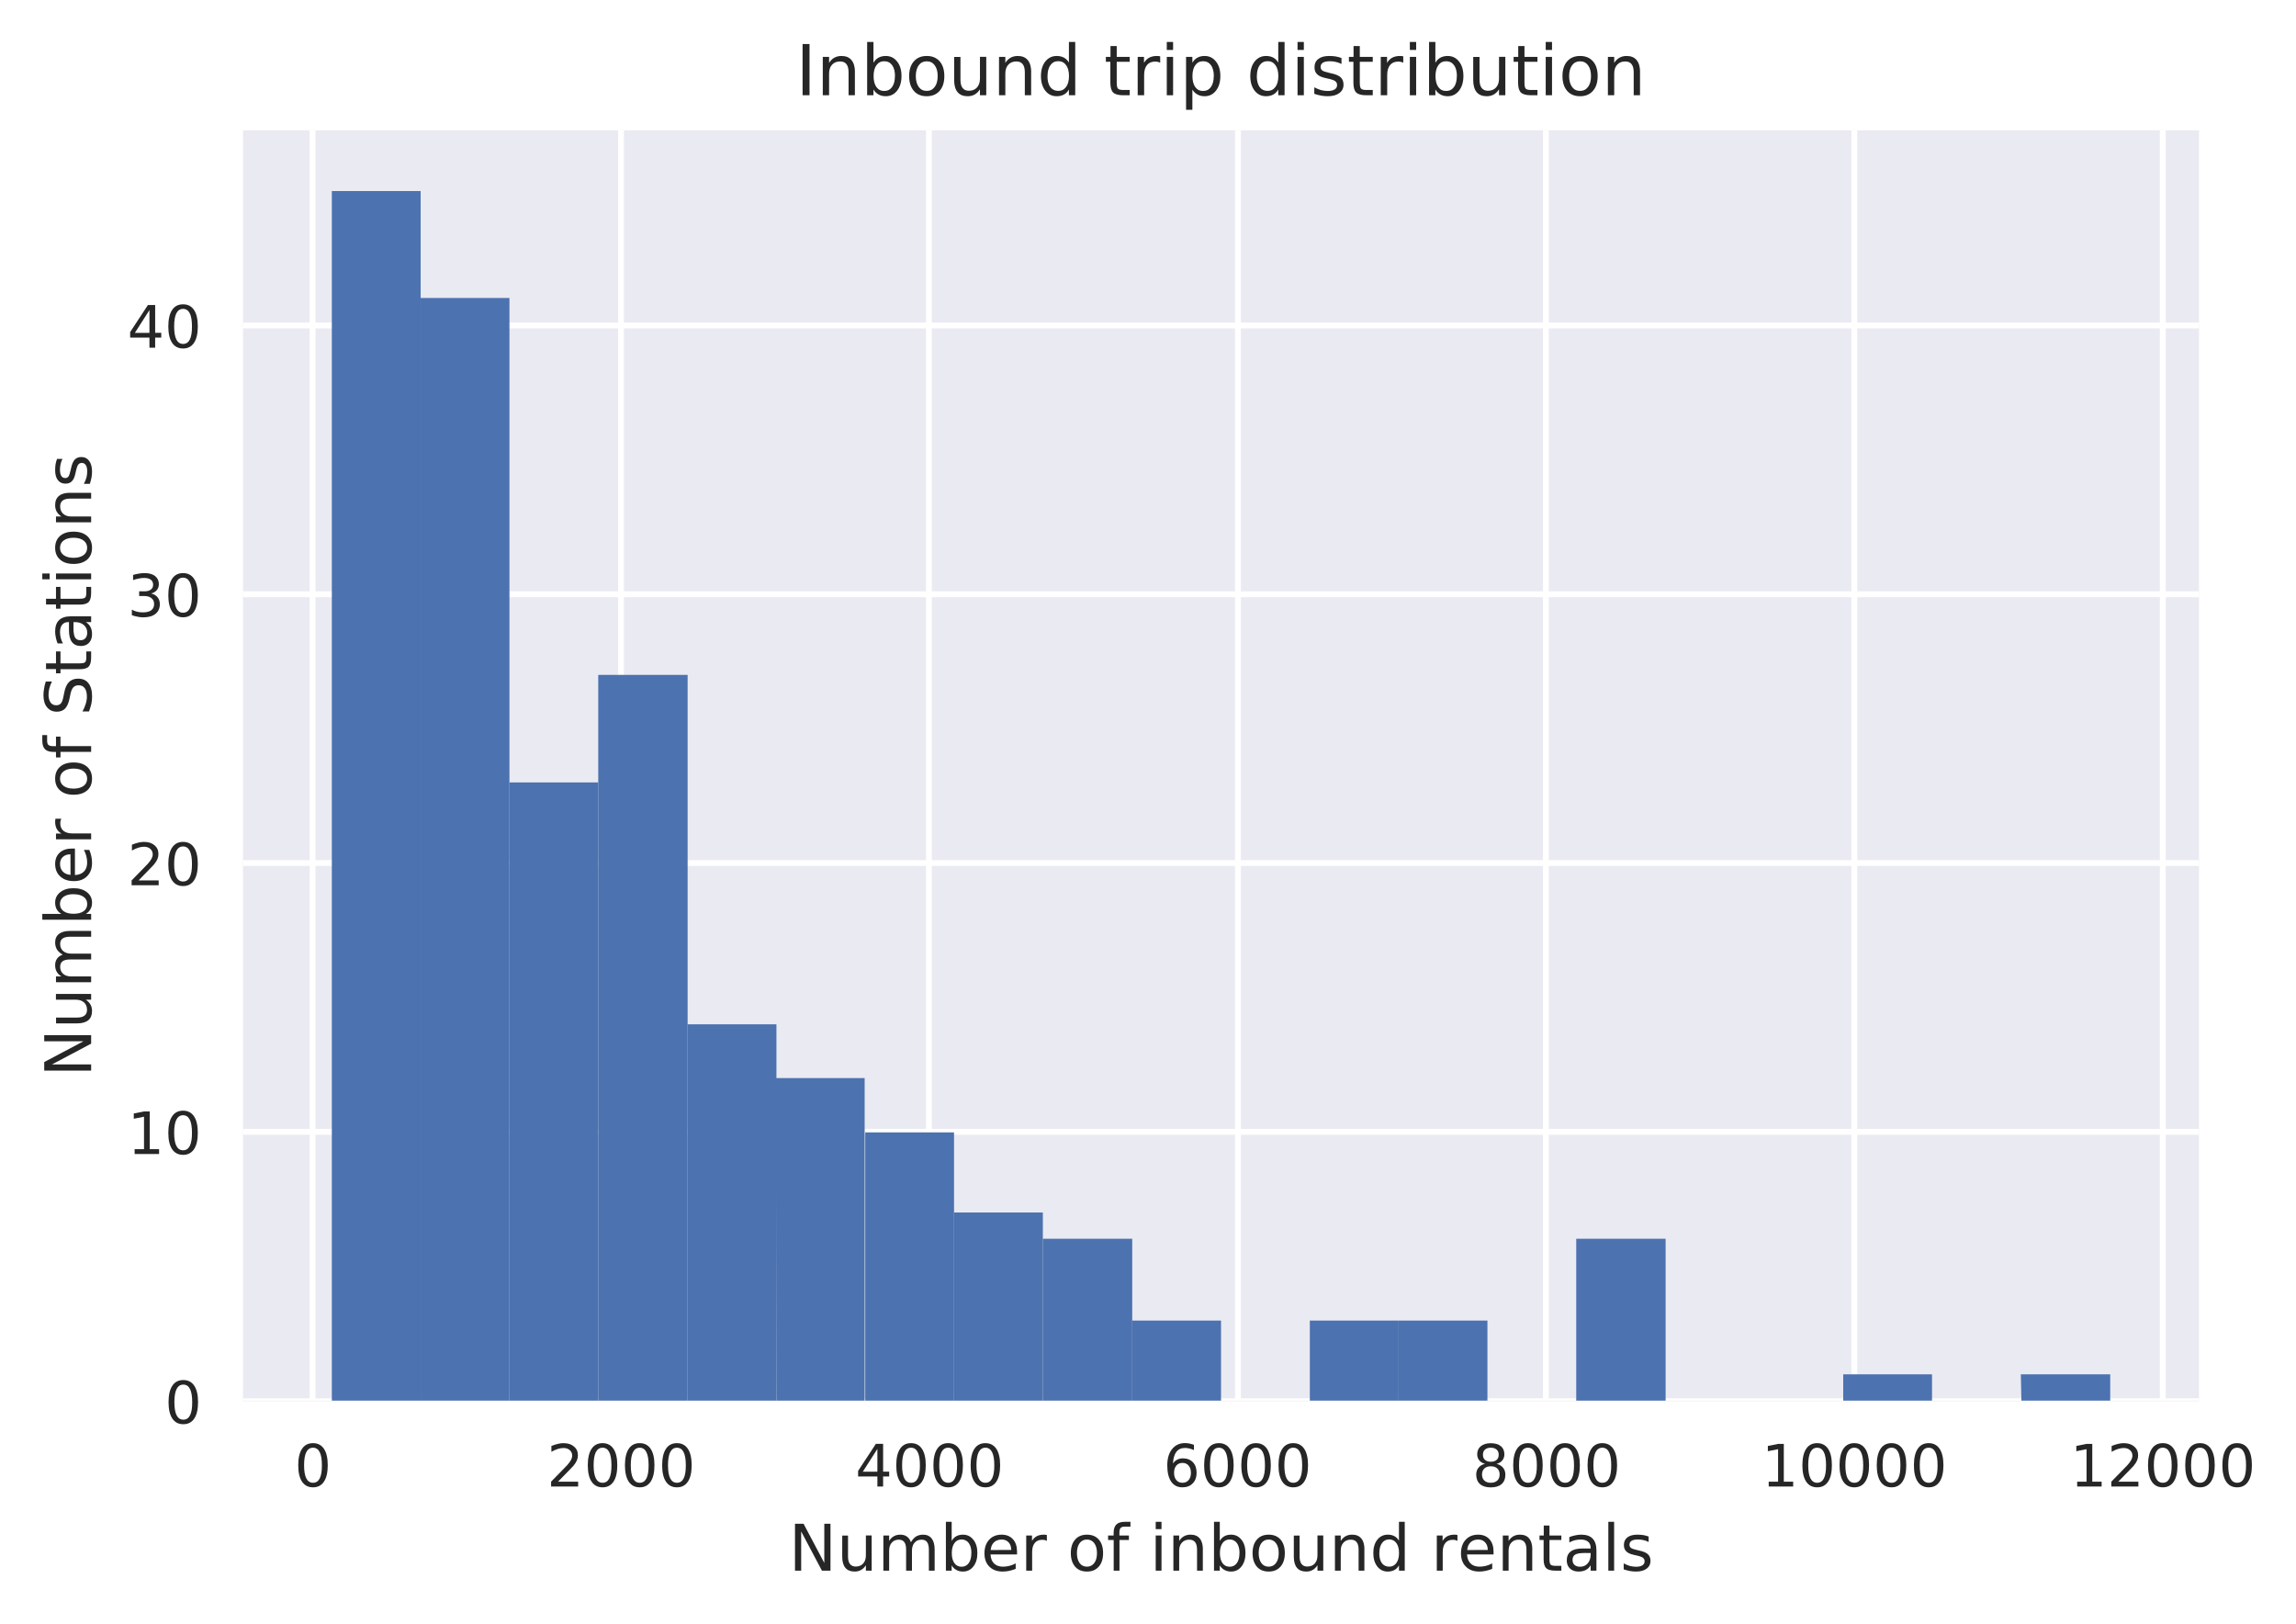 <svg viewBox="0 0 393 278" xmlns="http://www.w3.org/2000/svg" xmlns:xlink="http://www.w3.org/1999/xlink"><defs><style>*{stroke-linecap:butt;stroke-linejoin:round}</style></defs><g id="figure_1"><path d="M0 278.3h393.3V0H0z" fill="#fff" id="patch_1"/><g id="axes_1"><path d="M41.6 239.8h334.8V22.3H41.6z" fill="#eaeaf2" id="patch_2"/><g id="matplotlib.axis_1"><g id="xtick_1"><path clip-path="url(#p7afe5564a7)" d="M53.5 239.8V22.3" fill="none" stroke="#fff" stroke-linecap="round" id="line2d_1"/><g id="text_1"><defs><path d="M31.8 66.4q-7.6 0-11.5-7.5-3.8-7.5-3.8-22.5t3.8-22.5q3.9-7.5 11.5-7.5 7.7 0 11.5 7.5T47 36.4q0 15-3.8 22.5t-11.5 7.5zm0 7.8q12.2 0 18.7-9.7T57 36.4Q57 18 50.5 8.3 44-1.4 31.8-1.4 19.5-1.4 13 8.3q-6.5 9.7-6.5 28 0 18.5 6.5 28.2 6.4 9.7 18.7 9.7z" id="DejaVuSans-30"/></defs><use xlink:href="#DejaVuSans-30" transform="matrix(.1 0 0 -.1 50.4 254.4)" fill="#262626"/></g></g><g id="xtick_2"><path clip-path="url(#p7afe5564a7)" d="M106.3 239.8V22.3" fill="none" stroke="#fff" stroke-linecap="round" id="line2d_3"/><g id="text_2"><defs><path d="M19.2 8.3h34.4V0H7.3v8.3l15.3 15.6q9.7 9.8 12.2 12.6 4.7 5.3 6.6 9 2 3.7 2 7.3 0 5.8-4.2 9.5-4 3.6-10.6 3.6-4.6 0-9.8-1.6-5.1-1.6-11-4.9v10q6 2.4 11.1 3.6 5.2 1.2 9.5 1.2 11.4 0 18-5.7 6.8-5.6 6.8-15 0-4.6-1.7-8.6-1.6-4-6-9.5l-7.9-8.2L19.2 8.3z" id="DejaVuSans-32"/></defs><g transform="matrix(.1 0 0 -.1 93.6 254.4)" fill="#262626"><use xlink:href="#DejaVuSans-32"/><use x="63.6" xlink:href="#DejaVuSans-30"/><use x="127.2" xlink:href="#DejaVuSans-30"/><use x="190.9" xlink:href="#DejaVuSans-30"/></g></g></g><g id="xtick_3"><path clip-path="url(#p7afe5564a7)" d="M159 239.8V22.3" fill="none" stroke="#fff" stroke-linecap="round" id="line2d_5"/><g id="text_3"><defs><path d="M37.8 64.3l-25-39h25zM35.2 73h12.4V25.4H58v-8.2H47.6V0h-9.8v17.2h-33v9.5z" id="DejaVuSans-34"/></defs><g transform="matrix(.1 0 0 -.1 146.4 254.4)" fill="#262626"><use xlink:href="#DejaVuSans-34"/><use x="63.6" xlink:href="#DejaVuSans-30"/><use x="127.2" xlink:href="#DejaVuSans-30"/><use x="190.9" xlink:href="#DejaVuSans-30"/></g></g></g><g id="xtick_4"><path clip-path="url(#p7afe5564a7)" d="M211.9 239.8V22.3" fill="none" stroke="#fff" stroke-linecap="round" id="line2d_7"/><g id="text_4"><defs><path d="M33 40.4q-6.6 0-10.5-4.6-3.9-4.5-3.9-12.4T22.5 11Q26.4 6.4 33 6.4q6.7 0 10.5 4.6 4 4.5 4 12.4t-4 12.4q-3.8 4.6-10.5 4.6zm19.6 30.9v-9Q48.9 64.1 45 65q-3.8 1-7.5 1-9.8 0-15-6.7-5-6.6-5.8-19.9 2.9 4.3 7.2 6.5 4.4 2.3 9.6 2.3 11 0 17.4-6.7 6.3-6.6 6.3-18.1 0-11.2-6.6-18Q44-1.4 33-1.4q-12.6 0-19.3 9.7Q7 18 7 36.3 7 53.8 15.2 64q8.2 10.3 22 10.3 3.7 0 7.5-.7 3.8-.8 7.9-2.2z" id="DejaVuSans-36"/></defs><g transform="matrix(.1 0 0 -.1 199.1 254.4)" fill="#262626"><use xlink:href="#DejaVuSans-36"/><use x="63.6" xlink:href="#DejaVuSans-30"/><use x="127.2" xlink:href="#DejaVuSans-30"/><use x="190.9" xlink:href="#DejaVuSans-30"/></g></g></g><g id="xtick_5"><path clip-path="url(#p7afe5564a7)" d="M264.6 239.8V22.3" fill="none" stroke="#fff" stroke-linecap="round" id="line2d_9"/><g id="text_5"><defs><path d="M31.8 34.6q-7 0-11-3.7-4.1-3.8-4.1-10.4 0-6.6 4-10.3 4-3.8 11-3.8 7.1 0 11.2 3.8 4 3.8 4 10.3 0 6.6-4 10.4-4 3.7-11.1 3.7zm-9.9 4.2q-6.3 1.6-9.9 6Q8.5 49 8.5 55.2q0 8.8 6.2 13.8 6.3 5.1 17 5.1 11 0 17.2-5Q55 64 55 55.2q0-6.2-3.6-10.6-3.5-4.3-9.8-5.9 7.1-1.6 11.1-6.5 4-4.8 4-11.8 0-10.6-6.5-16.3-6.5-5.6-18.5-5.6T13.2 4.2Q6.8 10 6.8 20.5q0 7 4 11.8 4 4.9 11.1 6.5zm-3.6 15.6q0-5.7 3.5-8.8 3.6-3.2 10-3.2 6.3 0 10 3.2 3.5 3.1 3.5 8.8 0 5.7-3.6 8.8-3.6 3.2-10 3.2-6.3 0-9.9-3.2-3.5-3.1-3.5-8.8z" id="DejaVuSans-38"/></defs><g transform="matrix(.1 0 0 -.1 252 254.4)" fill="#262626"><use xlink:href="#DejaVuSans-38"/><use x="63.6" xlink:href="#DejaVuSans-30"/><use x="127.2" xlink:href="#DejaVuSans-30"/><use x="190.9" xlink:href="#DejaVuSans-30"/></g></g></g><g id="xtick_6"><path clip-path="url(#p7afe5564a7)" d="M317.4 239.8V22.3" fill="none" stroke="#fff" stroke-linecap="round" id="line2d_11"/><g id="text_6"><defs><path d="M12.4 8.3h16.1v55.6L11 60.4v9l17.4 3.5h9.9V8.3h16V0H12.5z" id="DejaVuSans-31"/></defs><g transform="matrix(.1 0 0 -.1 301.5 254.4)" fill="#262626"><use xlink:href="#DejaVuSans-31"/><use x="63.6" xlink:href="#DejaVuSans-30"/><use x="127.2" xlink:href="#DejaVuSans-30"/><use x="190.9" xlink:href="#DejaVuSans-30"/><use x="254.5" xlink:href="#DejaVuSans-30"/></g></g></g><g id="xtick_7"><path clip-path="url(#p7afe5564a7)" d="M370.2 239.8V22.3" fill="none" stroke="#fff" stroke-linecap="round" id="line2d_13"/><g transform="matrix(.1 0 0 -.1 354.3 254.4)" fill="#262626" id="text_7"><use xlink:href="#DejaVuSans-31"/><use x="63.6" xlink:href="#DejaVuSans-32"/><use x="127.2" xlink:href="#DejaVuSans-30"/><use x="190.9" xlink:href="#DejaVuSans-30"/><use x="254.5" xlink:href="#DejaVuSans-30"/></g></g><g id="text_8"><defs><path d="M37.1 76v-7.5h-8.6q-4.8 0-6.7-2-1.9-2-1.9-7v-4.8h14.8v-7H20V0h-9v47.7H2.3v7h8.6v3.8q0 9.1 4.2 13.3Q19.4 76 28.6 76z" id="DejaVuSans-66"/><path d="M9.8 73h13.3l32.3-61v61H65V0H51.7L19.4 61V0H9.8z" id="DejaVuSans-4e"/><path d="M52 44.2q3.4 6 8 9Q64.9 56 71 56q8.6 0 13.3-6 4.6-6 4.6-17V0h-9v32.7q0 7.9-2.8 11.7-2.8 3.8-8.5 3.8-7 0-11-4.7-4-4.6-4-12.6V0h-9.1v32.7q0 8-2.8 11.7-2.8 3.8-8.6 3.8-6.9 0-11-4.7-4-4.6-4-12.6V0h-9v54.7h9v-8.5q3 5 7.4 7.4Q29.8 56 35.7 56q6 0 10.1-3 4.2-3 6.2-8.8z" id="DejaVuSans-6d"/><path d="M48.7 27.3q0 9.9-4 15.5-4.2 5.7-11.3 5.7-7.1 0-11.2-5.7-4-5.6-4-15.5 0-10 4-15.6t11.2-5.6q7.1 0 11.2 5.7 4 5.6 4 15.5zM18 46.3q2.9 5 7.2 7.3Q29.6 56 35.6 56q10 0 16.2-8Q58 40.3 58 27.4q0-12.9-6.2-20.8-6.2-8-16.2-8-6 0-10.3 2.5Q21 3.3 18 8.2V0h-9v76h9z" id="DejaVuSans-62"/><path d="M56.2 29.6v-4.4H14.9q.6-9.3 5.6-14.1 5-4.9 14-4.9 5 0 10 1.3 4.8 1.2 9.6 3.8V2.8q-4.8-2-10-3.1-5-1.1-10.2-1.1-13.1 0-20.7 7.6-7.7 7.6-7.7 20.6 0 13.4 7.3 21.3Q20 56 32.3 56q11 0 17.5-7.1 6.4-7.1 6.4-19.3zm-9 2.6q0 7.4-4.1 11.8-4 4.4-10.7 4.4-7.5 0-12-4.3-4.5-4.2-5.2-12z" id="DejaVuSans-65"/><path d="M41.1 46.3q-1.5.9-3.3 1.3-1.8.4-4 .4-7.5 0-11.6-5-4-5-4-14.2V0H9v54.7h9v-8.5q2.9 5 7.4 7.4Q30 56 36.5 56l2-.1 2.6-.4z" id="DejaVuSans-72"/><path d="M30.6 48.4q-7.2 0-11.4-5.6Q15 37 15 27.3t4.2-15.5q4.1-5.6 11.4-5.6 7.2 0 11.4 5.7 4.2 5.6 4.2 15.4 0 9.7-4.2 15.4-4.2 5.7-11.4 5.7zm0 7.6q11.7 0 18.4-7.6 6.7-7.6 6.7-21.1 0-13.4-6.7-21-6.7-7.7-18.4-7.7-11.8 0-18.4 7.6Q5.5 14 5.5 27.3q0 13.5 6.7 21Q18.8 56 30.6 56z" id="DejaVuSans-6f"/><path d="M8.5 21.6v33h9V22q0-7.7 3-11.6 3-4 9-4 7.4 0 11.6 4.7 4.2 4.7 4.2 12.7v31h9V0h-9v8.4Q42 3.4 37.7 1q-4.3-2.4-10-2.4-9.4 0-14.3 5.8-4.9 5.9-4.9 17.2zM31.1 56z" id="DejaVuSans-75"/><path d="M9.4 54.7h9V0h-9zm0 21.3h9V64.6h-9z" id="DejaVuSans-69"/><path d="M54.9 33V0h-9v32.7q0 7.8-3 11.6-3 3.9-9.1 3.9-7.3 0-11.5-4.7Q18.1 39 18.1 31V0h-9v54.7h9v-8.5q3.2 5 7.6 7.4Q30.1 56 35.8 56q9.4 0 14.2-5.8Q55 44.3 55 33z" id="DejaVuSans-6e"/><path d="M45.4 46.4V76h9V0h-9v8.2Q42.6 3.3 38.3 1q-4.4-2.4-10.4-2.4-10 0-16.2 7.9-6.2 8-6.2 20.8 0 12.9 6.2 20.8Q18 56 28 56q6 0 10.4-2.4 4.3-2.3 7.1-7.2zM14.8 27.3q0-10 4-15.6Q23 6.2 30.2 6.2q7.1 0 11.2 5.7 4.1 5.6 4.1 15.5t-4.1 15.5q-4.1 5.7-11.2 5.7t-11.2-5.7q-4.1-5.6-4.1-15.5z" id="DejaVuSans-64"/><path d="M18.3 70.2V54.7h18.5v-7H18.3V18q0-6.7 1.8-8.6 1.9-1.9 7.5-1.9h9.2V0h-9.2Q17.2 0 13.2 3.9T9.2 18v29.7H2.8v7h6.6v15.5z" id="DejaVuSans-74"/><path d="M34.3 27.5q-11 0-15.1-2.5-4.2-2.5-4.2-8.5 0-4.8 3.1-7.6 3.2-2.8 8.6-2.8 7.5 0 12 5.3t4.5 14v2zm17.9 3.7V0h-9v8.3q-3-5-7.7-7.3Q31-1.4 24.3-1.4 16-1.4 11 3.3 6 8 6 15.9q0 9.2 6.2 14 6.2 4.6 18.4 4.6h12.6v1q0 6.1-4 9.5-4.1 3.4-11.5 3.4-4.7 0-9.2-1.1-4.4-1.2-8.5-3.4v8.3q5 2 9.6 2.8 4.6 1 9 1 11.9 0 17.7-6.2 5.9-6.1 5.9-18.6z" id="DejaVuSans-61"/><path d="M9.4 76h9V0h-9z" id="DejaVuSans-6c"/><path d="M44.3 53v-8.4q-3.8 2-8 2.9-4 1-8.4 1-6.7 0-10-2-3.4-2.1-3.4-6.2 0-3.1 2.4-5 2.4-1.7 9.6-3.3l3-.7q9.7-2 13.7-5.8 4-3.7 4-10.4 0-7.6-6-12-6-4.5-16.6-4.5-4.4 0-9.1.8-4.8.9-10 2.6v9.3q5-2.6 9.7-4 4.9-1.2 9.6-1.2 6.4 0 9.8 2.2 3.4 2.2 3.4 6.1 0 3.7-2.5 5.6-2.4 2-10.8 3.8l-3.1.7q-8.4 1.8-12 5.4-3.8 3.6-3.8 10 0 7.7 5.5 11.9Q16.7 56 26.8 56q5 0 9.4-.7 4.4-.8 8-2.2z" id="DejaVuSans-73"/></defs><g transform="matrix(.11 0 0 -.11 135 268.8)" fill="#262626"><use xlink:href="#DejaVuSans-4e"/><use x="74.8" xlink:href="#DejaVuSans-75"/><use x="138.2" xlink:href="#DejaVuSans-6d"/><use x="235.6" xlink:href="#DejaVuSans-62"/><use x="299.1" xlink:href="#DejaVuSans-65"/><use x="360.6" xlink:href="#DejaVuSans-72"/><use x="401.7" xlink:href="#DejaVuSans-20"/><use x="433.5" xlink:href="#DejaVuSans-6f"/><use x="494.7" xlink:href="#DejaVuSans-66"/><use x="529.9" xlink:href="#DejaVuSans-20"/><use x="561.7" xlink:href="#DejaVuSans-69"/><use x="589.5" xlink:href="#DejaVuSans-6e"/><use x="652.8" xlink:href="#DejaVuSans-62"/><use x="716.3" xlink:href="#DejaVuSans-6f"/><use x="777.5" xlink:href="#DejaVuSans-75"/><use x="840.9" xlink:href="#DejaVuSans-6e"/><use x="904.2" xlink:href="#DejaVuSans-64"/><use x="967.7" xlink:href="#DejaVuSans-20"/><use x="999.5" xlink:href="#DejaVuSans-72"/><use x="1040.6" xlink:href="#DejaVuSans-65"/><use x="1102.1" xlink:href="#DejaVuSans-6e"/><use x="1165.5" xlink:href="#DejaVuSans-74"/><use x="1204.7" xlink:href="#DejaVuSans-61"/><use x="1266" xlink:href="#DejaVuSans-6c"/><use x="1293.8" xlink:href="#DejaVuSans-73"/></g></g></g><g id="matplotlib.axis_2"><g id="ytick_1"><path clip-path="url(#p7afe5564a7)" d="M41.6 239.8h334.8" fill="none" stroke="#fff" stroke-linecap="round" id="line2d_15"/><use xlink:href="#DejaVuSans-30" transform="matrix(.1 0 0 -.1 28.2 243.6)" fill="#262626" id="text_9"/></g><g id="ytick_2"><path clip-path="url(#p7afe5564a7)" d="M41.6 193.7h334.8" fill="none" stroke="#fff" stroke-linecap="round" id="line2d_17"/><g transform="matrix(.1 0 0 -.1 21.8 197.5)" fill="#262626" id="text_10"><use xlink:href="#DejaVuSans-31"/><use x="63.6" xlink:href="#DejaVuSans-30"/></g></g><g id="ytick_3"><path clip-path="url(#p7afe5564a7)" d="M41.6 147.7h334.8" fill="none" stroke="#fff" stroke-linecap="round" id="line2d_19"/><g transform="matrix(.1 0 0 -.1 21.8 151.5)" fill="#262626" id="text_11"><use xlink:href="#DejaVuSans-32"/><use x="63.6" xlink:href="#DejaVuSans-30"/></g></g><g id="ytick_4"><path clip-path="url(#p7afe5564a7)" d="M41.6 101.7h334.8" fill="none" stroke="#fff" stroke-linecap="round" id="line2d_21"/><g id="text_12"><defs><path d="M40.6 39.3q7-1.5 11-6.3t4-11.8q0-10.8-7.4-16.7-7.4-6-21.1-6-4.6 0-9.4 1-4.9.9-10 2.7v9.5q4-2.4 8.9-3.6Q21.5 7 26.8 7q9.3 0 14.1 3.6 4.9 3.7 4.9 10.7 0 6.4-4.5 10Q36.8 35 28.7 35h-8.5V43h9q7.2 0 11 3 3.9 2.8 3.9 8.3 0 5.6-4 8.6t-11.4 3q-4 0-8.7-.9-4.6-.8-10.2-2.7v8.8q5.6 1.6 10.5 2.3 5 .8 9.3.8 11.2 0 17.8-5 6.5-5.2 6.5-13.9 0-6-3.5-10.2-3.4-4.2-9.8-5.8z" id="DejaVuSans-33"/></defs><g transform="matrix(.1 0 0 -.1 21.8 105.5)" fill="#262626"><use xlink:href="#DejaVuSans-33"/><use x="63.6" xlink:href="#DejaVuSans-30"/></g></g></g><g id="ytick_5"><path clip-path="url(#p7afe5564a7)" d="M41.6 55.7h334.8" fill="none" stroke="#fff" stroke-linecap="round" id="line2d_23"/><g transform="matrix(.1 0 0 -.1 21.8 59.5)" fill="#262626" id="text_13"><use xlink:href="#DejaVuSans-34"/><use x="63.6" xlink:href="#DejaVuSans-30"/></g></g><g id="text_14"><defs><path d="M53.5 70.5V61q-5.6 2.7-10.6 4-5 1.3-9.6 1.3-8 0-12.4-3.1t-4.4-8.9q0-4.8 3-7.3 2.8-2.5 11-4l5.9-1.2q11-2.1 16.3-7.4 5.2-5.3 5.2-14.2 0-10.6-7.1-16Q43.7-1.5 30-1.5q-5.2 0-11 1.1Q13 1 6.9 3.3v10.2q6-3.4 11.8-5.1Q24.4 6.6 30 6.6q8.4 0 13 3.3t4.6 9.5q0 5.4-3.3 8.4t-10.8 4.5l-6 1.2q-11 2.2-16 6.9t-5 13q0 9.7 7 15.3 6.7 5.5 18.7 5.5 5.1 0 10.4-1 5.4-.8 11-2.7z" id="DejaVuSans-53"/></defs><g transform="matrix(0 -.11 -.11 0 15.6 184.3)" fill="#262626"><use xlink:href="#DejaVuSans-4e"/><use x="74.8" xlink:href="#DejaVuSans-75"/><use x="138.2" xlink:href="#DejaVuSans-6d"/><use x="235.6" xlink:href="#DejaVuSans-62"/><use x="299.1" xlink:href="#DejaVuSans-65"/><use x="360.6" xlink:href="#DejaVuSans-72"/><use x="401.7" xlink:href="#DejaVuSans-20"/><use x="433.5" xlink:href="#DejaVuSans-6f"/><use x="494.7" xlink:href="#DejaVuSans-66"/><use x="529.9" xlink:href="#DejaVuSans-20"/><use x="561.7" xlink:href="#DejaVuSans-53"/><use x="625.1" xlink:href="#DejaVuSans-74"/><use x="664.4" xlink:href="#DejaVuSans-61"/><use x="725.6" xlink:href="#DejaVuSans-74"/><use x="764.8" xlink:href="#DejaVuSans-69"/><use x="792.6" xlink:href="#DejaVuSans-6f"/><use x="853.8" xlink:href="#DejaVuSans-6e"/><use x="917.2" xlink:href="#DejaVuSans-73"/></g></g></g><path clip-path="url(#p7afe5564a7)" d="M56.8 239.8H72V32.7H56.8z" fill="#4c72b0" id="patch_3"/><path clip-path="url(#p7afe5564a7)" d="M72 239.8h15.2V51H72z" fill="#4c72b0" id="patch_4"/><path clip-path="url(#p7afe5564a7)" d="M87.2 239.8h15.2V133.9H87.2z" fill="#4c72b0" id="patch_5"/><path clip-path="url(#p7afe5564a7)" d="M102.4 239.8h15.3V115.5h-15.3z" fill="#4c72b0" id="patch_6"/><path clip-path="url(#p7afe5564a7)" d="M117.7 239.8h15.2v-64.5h-15.2z" fill="#4c72b0" id="patch_7"/><path clip-path="url(#p7afe5564a7)" d="M132.9 239.8H148v-55.3h-15.2z" fill="#4c72b0" id="patch_8"/><path clip-path="url(#p7afe5564a7)" d="M148.1 239.8h15.2v-46h-15.2z" fill="#4c72b0" id="patch_9"/><path clip-path="url(#p7afe5564a7)" d="M163.3 239.8h15.2v-32.3h-15.2z" fill="#4c72b0" id="patch_10"/><path clip-path="url(#p7afe5564a7)" d="M178.5 239.8h15.3V212h-15.3z" fill="#4c72b0" id="patch_11"/><path clip-path="url(#p7afe5564a7)" d="M193.8 239.8H209V226h-15.2z" fill="#4c72b0" id="patch_12"/><path clip-path="url(#p7afe5564a7)" d="M209 239.8h15.2H209z" fill="#4c72b0" id="patch_13"/><path clip-path="url(#p7afe5564a7)" d="M224.2 239.8h15.2V226h-15.2z" fill="#4c72b0" id="patch_14"/><path clip-path="url(#p7afe5564a7)" d="M239.4 239.8h15.2V226h-15.2z" fill="#4c72b0" id="patch_15"/><path clip-path="url(#p7afe5564a7)" d="M254.6 239.8h15.2-15.2z" fill="#4c72b0" id="patch_16"/><path clip-path="url(#p7afe5564a7)" d="M269.8 239.8h15.3V212h-15.3z" fill="#4c72b0" id="patch_17"/><path clip-path="url(#p7afe5564a7)" d="M285 239.8h15.3H285z" fill="#4c72b0" id="patch_18"/><path clip-path="url(#p7afe5564a7)" d="M300.3 239.8h15.2-15.2z" fill="#4c72b0" id="patch_19"/><path clip-path="url(#p7afe5564a7)" d="M315.5 239.8h15.2v-4.6h-15.2z" fill="#4c72b0" id="patch_20"/><path clip-path="url(#p7afe5564a7)" d="M330.7 239.8H346h-15.2z" fill="#4c72b0" id="patch_21"/><path clip-path="url(#p7afe5564a7)" d="M346 239.8h15.2v-4.6h-15.3z" fill="#4c72b0" id="patch_22"/><path d="M41.6 239.8V22.3" fill="none" id="patch_23"/><path d="M376.4 239.8V22.3" fill="none" id="patch_24"/><path d="M41.6 239.8h334.8" fill="none" id="patch_25"/><path d="M41.6 22.3h334.8" fill="none" id="patch_26"/><g id="text_15"><defs><path d="M9.8 73h9.9V0H9.8z" id="DejaVuSans-49"/><path d="M18.1 8.2v-29h-9v75.5h9v-8.3q2.9 4.9 7.2 7.2Q29.6 56 35.6 56q10 0 16.2-8Q58 40.3 58 27.4q0-12.9-6.2-20.8-6.2-8-16.2-8-6 0-10.3 2.5Q21 3.3 18 8.2zm30.6 19.1q0 9.9-4 15.5-4.2 5.7-11.3 5.7-7.1 0-11.2-5.7-4-5.6-4-15.5 0-10 4-15.6t11.2-5.6q7.1 0 11.2 5.7 4 5.6 4 15.5z" id="DejaVuSans-70"/></defs><g transform="matrix(.12 0 0 -.12 136.2 16.3)" fill="#262626"><use xlink:href="#DejaVuSans-49"/><use x="29.5" xlink:href="#DejaVuSans-6e"/><use x="92.9" xlink:href="#DejaVuSans-62"/><use x="156.3" xlink:href="#DejaVuSans-6f"/><use x="217.5" xlink:href="#DejaVuSans-75"/><use x="280.9" xlink:href="#DejaVuSans-6e"/><use x="344.3" xlink:href="#DejaVuSans-64"/><use x="407.8" xlink:href="#DejaVuSans-20"/><use x="439.6" xlink:href="#DejaVuSans-74"/><use x="478.8" xlink:href="#DejaVuSans-72"/><use x="519.9" xlink:href="#DejaVuSans-69"/><use x="547.7" xlink:href="#DejaVuSans-70"/><use x="611.1" xlink:href="#DejaVuSans-20"/><use x="642.9" xlink:href="#DejaVuSans-64"/><use x="706.4" xlink:href="#DejaVuSans-69"/><use x="734.2" xlink:href="#DejaVuSans-73"/><use x="786.3" xlink:href="#DejaVuSans-74"/><use x="825.5" xlink:href="#DejaVuSans-72"/><use x="866.6" xlink:href="#DejaVuSans-69"/><use x="894.4" xlink:href="#DejaVuSans-62"/><use x="957.9" xlink:href="#DejaVuSans-75"/><use x="1021.2" xlink:href="#DejaVuSans-74"/><use x="1060.4" xlink:href="#DejaVuSans-69"/><use x="1088.2" xlink:href="#DejaVuSans-6f"/><use x="1149.4" xlink:href="#DejaVuSans-6e"/></g></g></g></g><defs><clipPath id="p7afe5564a7"><path d="M41.6 22.3h334.8v217.4H41.6z"/></clipPath></defs></svg>